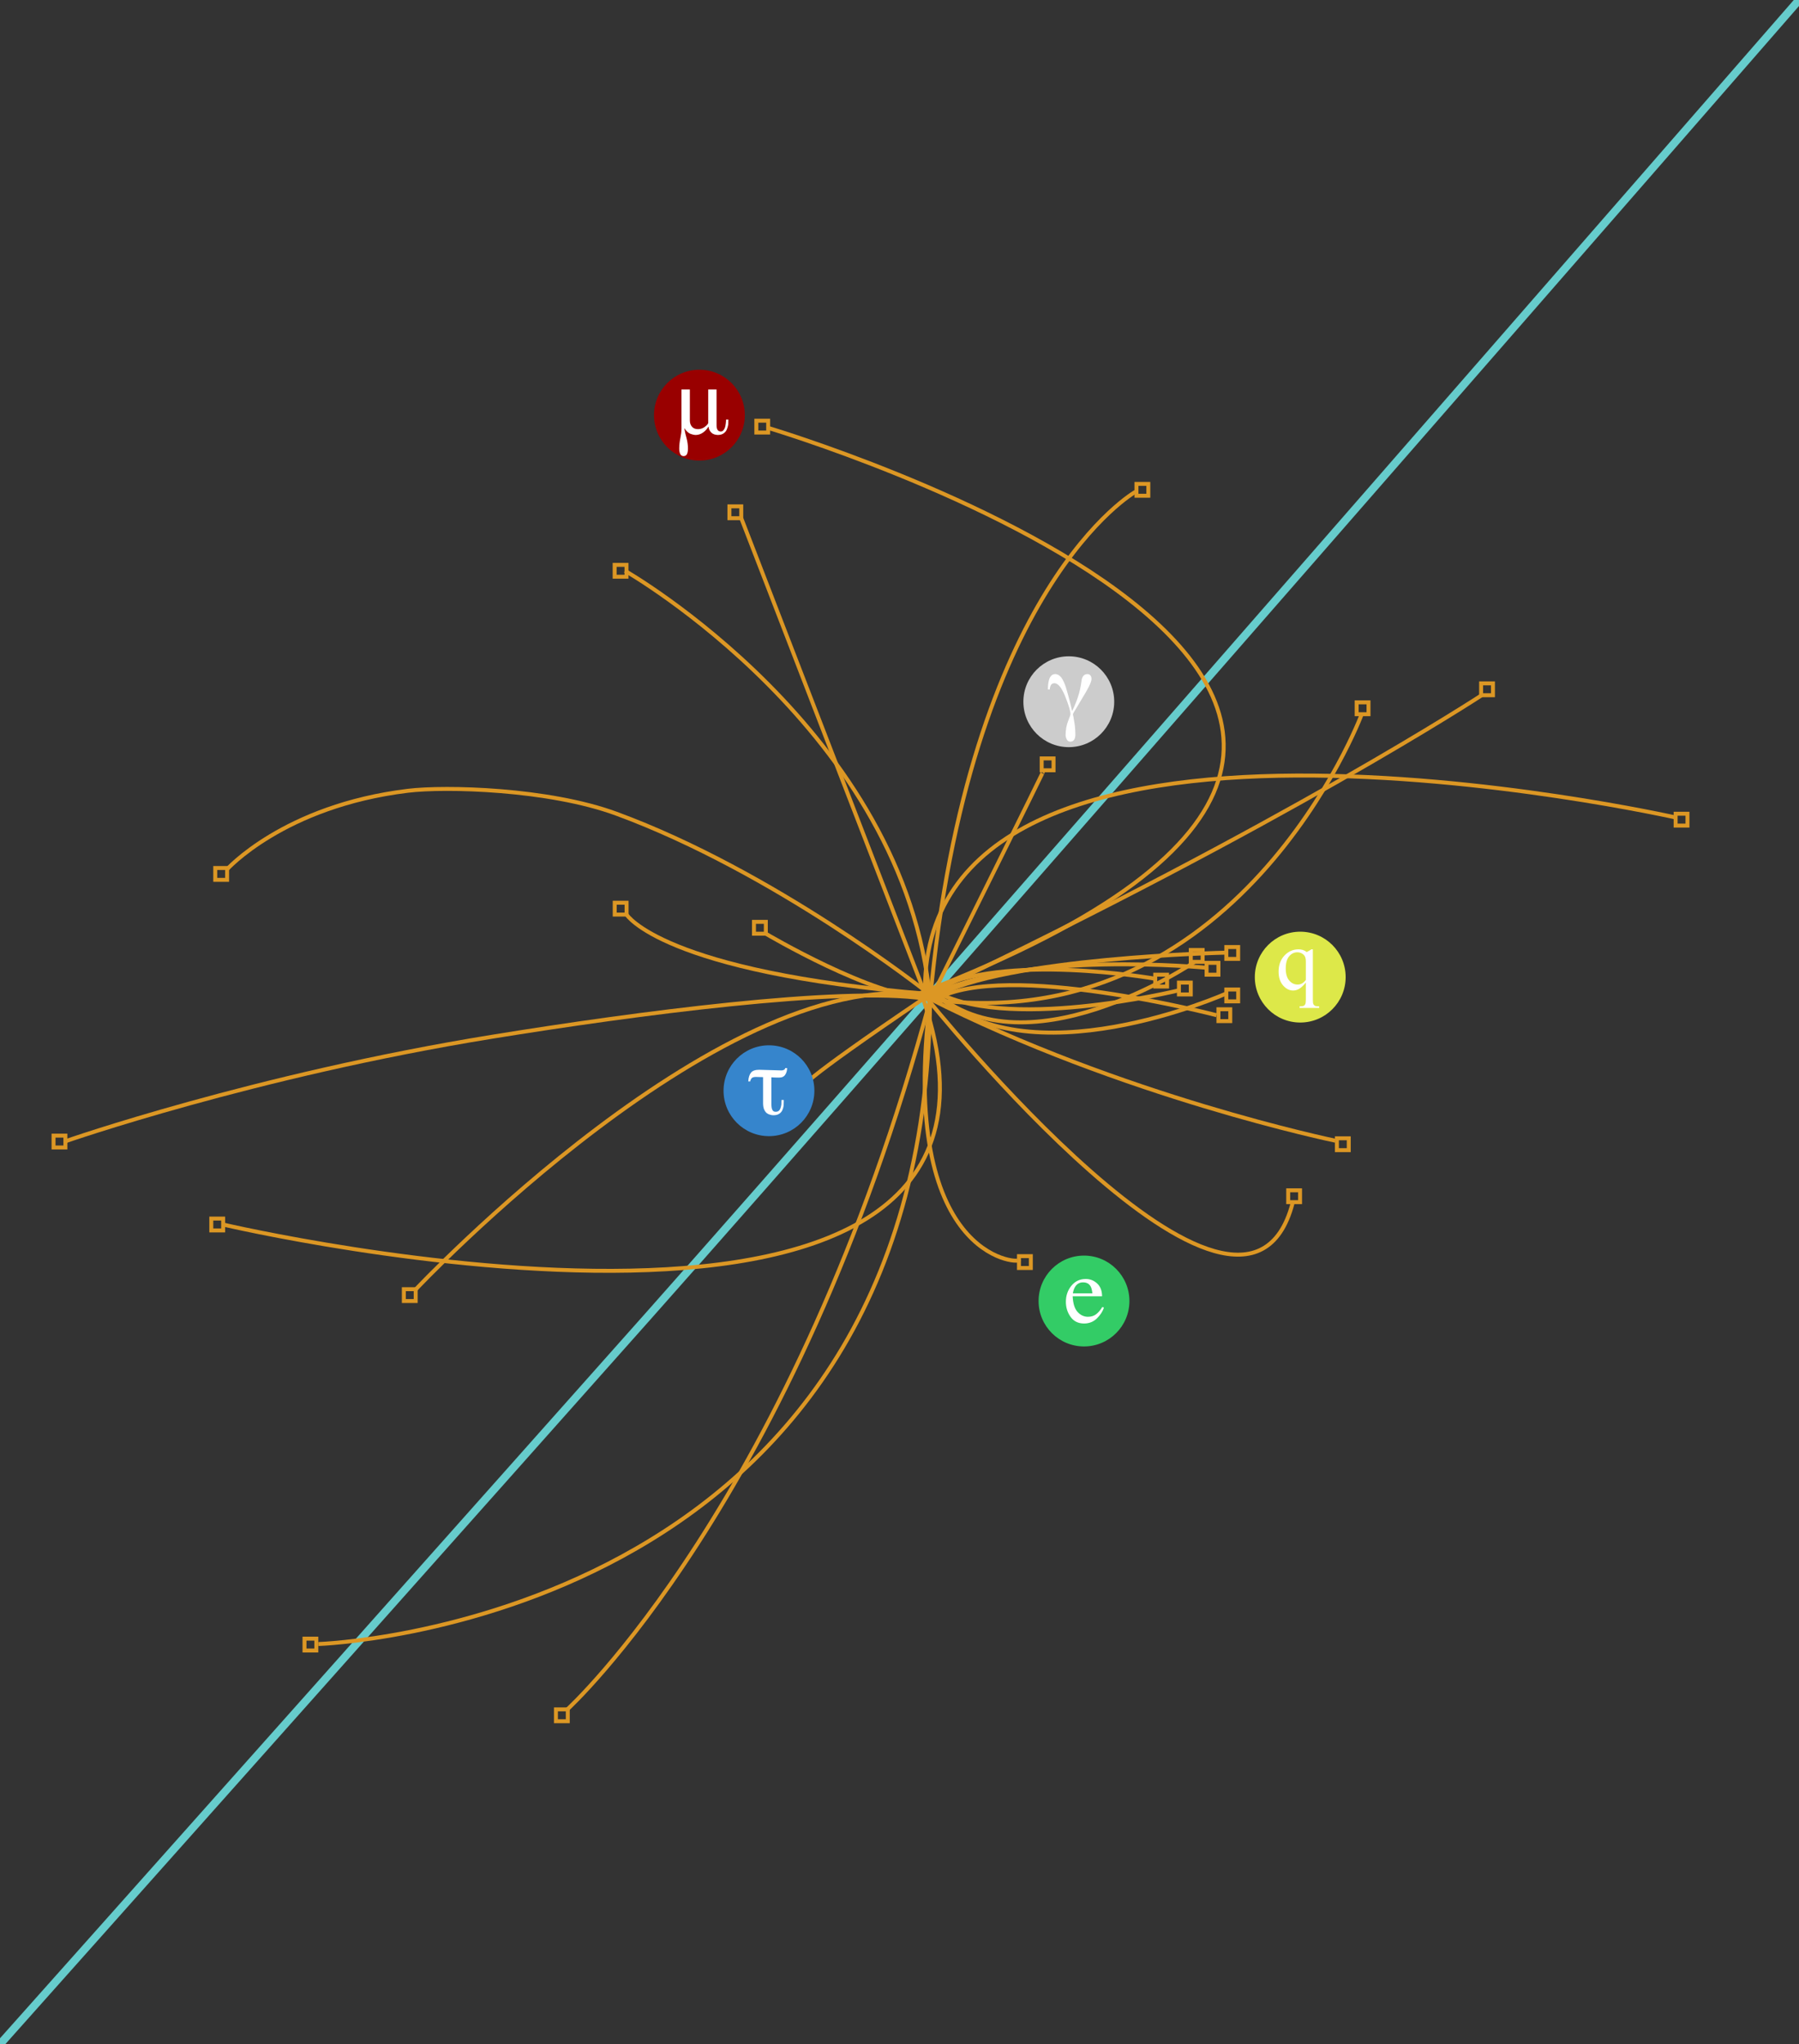 <svg xmlns="http://www.w3.org/2000/svg" xmlns:xlink="http://www.w3.org/1999/xlink" id="Capa_1" width="455.5" height="517.5" x="0" y="0" enable-background="new 162 -88.5 455.5 517.5" version="1.1" viewBox="162 -88.5 455.5 517.5" xml:space="preserve"><rect x="162" y="-88.5" width="455.5" height="517.5" fill="#333333" stroke="none"/><title>home_net</title><description>Created with Sketch.</description><g id="Page-1"><path id="Path-4_1_" fill="none" stroke="#6CC" stroke-width="2" d="M162,429 c0,0,36.082-40.471,81.602-91.596c27.278-30.639,66.573-74.781,82.568-92.788C386.043,177.223,617.5-88.5,617.5-88.5"/><path id="Path-2" fill="none" stroke="#DC9724" d="M219.338,131.726c0,0,14.403-16.201,45.943-20.036 c9.49-1.153,35.566-0.525,52.787,5.804c40.006,14.704,78.129,44.808,78.129,44.808"/><path id="Path-4" fill="none" stroke="#DC9724" d="M178.557,200.418c0,0,47.778-16.689,108.094-26.469 c36.146-5.861,88.221-12.767,109.439-9.652c79.427,11.652,110.698-71.992,110.698-71.992"/><path id="Path-5" fill="none" stroke="#DC9724" d="M242.596,327.693c0,0,153.574-4.855,154.895-163 C407.165,59.831,449.5,36,449.5,36"/><path id="Path-5_1_" fill="none" stroke="#DC9724" d="M420,230.482c0,1.018-30.587-0.428-22.51-65.79 C391.309,96.556,320.247,56,320.247,56"/><path id="Path-6_1_" fill="none" stroke="#DC9724" d="M489.263,216.141 c-12.649,47.871-92.647-52.013-92.647-52.013L349.685,42.685"/><path id="Path-7" fill="none" stroke="#DC9724" d="M537.166,87.499c0,0-49.871,32.667-140.061,75.626 c-67.488-5.5-76.465-20.096-76.465-20.096"/><path id="Path-8" fill="none" stroke="#DC9724" d="M500.064,200.268c0,0-53.909-11.143-103.192-36.208 c-13.465,0.094-40.969-16.188-40.969-16.188"/><path id="Path-9" fill="none" stroke="#DC9724" d="M426.002,107.081c0,0,0.293-0.345-28.512,57.614 c-34.33,127.272-91.872,179.571-91.872,179.571"/><path id="Path-10" fill="none" stroke="#DC9724" d="M267.084,238.105c0,0,79.572-84.729,131.657-74.315 c17.566-9.902,73.76-11.127,73.76-11.127"/><path id="Path-11" fill="none" stroke="#DC9724" d="M365.522,186.529c0,0-2.609,0.058,30.712-22.48 C393.268,74.869,586.5,118.5,586.5,118.5"/><path id="Path-12" fill="none" stroke="#DC9724" d="M356.25,19.75c0,0,231.75,68.75,38.952,143.079 C434.498,272.166,218.5,221.5,218.5,221.5"/><path id="Path-10_1_" fill="none" stroke="#DC9724" d="M472.5,163c0,0-50.965,22.773-74.444-0.707 c17.566-9.902,56.444-3.019,56.444-3.019"/><path id="Path-10_2_" fill="none" stroke="#DC9724" d="M397.832,161.87 c17.567,11.366,62.668,0.335,62.668,0.335"/><path id="Path-10_3_" fill="none" stroke="#DC9724" d="M397.866,163.424 C421.32,151.971,467.5,156.5,467.5,156.5"/></g><circle cx="356.699" cy="187.622" r="11.5" fill="#3685CC"/><circle cx="339.089" cy="16.597" r="11.5" fill="#900"/><circle cx="436.466" cy="240.859" r="11.5" fill="#3C6"/><circle cx="432.615" cy="89.146" r="11.5" fill="#CCC"/><g><path fill="#FFF" d="M427.325,86.038c0-0.414,0.021-0.848,0.067-1.301c0.049-0.445,0.131-0.859,0.246-1.242 c0.125-0.398,0.315-0.719,0.574-0.961c0.233-0.258,0.562-0.387,0.983-0.387c0.586,0.016,1.104,0.32,1.56,0.914 c0.43,0.625,0.797,1.418,1.104,2.379c0.625,2.047,1.15,4.055,1.582,6.023h0.047c0.607-1.25,1.104-2.469,1.486-3.656 c0.385-1.148,0.682-2.539,0.894-4.172c0.077-0.477,0.254-0.852,0.524-1.125c0.26-0.242,0.57-0.363,0.938-0.363 c0.336,0,0.591,0.113,0.763,0.34c0.182,0.234,0.271,0.539,0.271,0.914c-0.018,0.445-0.254,1.117-0.715,2.016 c-0.471,0.906-1.018,1.863-1.643,2.871c-0.586,1.008-1.113,1.891-1.582,2.648c-0.492,0.766-0.746,1.227-0.763,1.383 c0,0.102,0.039,0.293,0.116,0.574c0.048,0.305,0.107,0.691,0.188,1.16c0.194,0.93,0.301,2.074,0.315,3.434 c-0.019,1.164-0.449,1.754-1.302,1.77c-0.414-0.016-0.721-0.23-0.914-0.645c-0.174-0.367-0.26-0.711-0.26-1.031 c0.019-1.344,0.226-2.512,0.621-3.504c0.182-0.484,0.332-0.887,0.457-1.207c0.108-0.32,0.164-0.527,0.164-0.621 s-0.021-0.277-0.068-0.551c-0.049-0.258-0.125-0.578-0.233-0.961c-0.229-0.781-0.53-1.652-0.914-2.613 c-0.366-0.977-0.793-1.832-1.276-2.566c-0.508-0.719-1.043-1.086-1.604-1.102c-0.431,0.016-0.729,0.191-0.894,0.527 c-0.172,0.336-0.258,0.688-0.258,1.055H427.325L427.325,86.038z"/></g><g><path fill="#FFF" d="M439.796,236.421c0.827,0.763,1.241,1.843,1.241,3.24h-7.439c0.078,1.81,0.487,3.127,1.229,3.95 c0.742,0.826,1.621,1.24,2.639,1.24c0.818,0,1.513-0.215,2.073-0.646c0.562-0.431,1.082-1.037,1.561-1.824l0.409,0.144 c-0.318,0.992-0.92,1.912-1.799,2.759c-0.88,0.846-1.955,1.269-3.229,1.269c-1.47,0-2.604-0.556-3.404-1.664 c-0.8-1.109-1.2-2.388-1.2-3.832c0-1.57,0.466-2.927,1.396-4.064c0.931-1.141,2.142-1.713,3.634-1.713 C438.003,235.277,438.968,235.659,439.796,236.421z M434.183,237.316c-0.25,0.422-0.431,0.953-0.539,1.597h4.944 c-0.086-0.781-0.232-1.363-0.444-1.746c-0.383-0.688-1.022-1.03-1.922-1.03C435.33,236.134,434.651,236.527,434.183,237.316z"/></g><g><path fill="#FFF" d="M343.429,19.005c-0.029,1.141,0.319,1.719,1.057,1.734c0.289,0,0.521-0.113,0.701-0.34 c0.174-0.211,0.307-0.457,0.398-0.738c0.163-0.656,0.245-1.297,0.245-1.922h0.599c0,0.383-0.017,0.797-0.047,1.242 c-0.062,0.438-0.185,0.855-0.363,1.254c-0.154,0.383-0.418,0.703-0.783,0.961c-0.354,0.266-0.832,0.406-1.439,0.422 c-0.75-0.016-1.32-0.223-1.711-0.621c-0.397-0.398-0.631-0.887-0.69-1.465h-0.048c-0.354,0.609-0.811,1.105-1.371,1.488 c-0.555,0.383-1.149,0.582-1.793,0.598c-0.383,0-0.848-0.102-1.396-0.305c-0.547-0.227-1.033-0.684-1.465-1.371l-0.047,0.047 c0.125,0.789,0.311,1.598,0.551,2.426c0.229,0.836,0.35,1.699,0.361,2.59c0,0.578-0.072,1.043-0.223,1.395 c-0.156,0.367-0.449,0.559-0.879,0.574c-0.423-0.016-0.712-0.207-0.867-0.574c-0.164-0.352-0.246-0.816-0.246-1.395 c0.018-0.891,0.113-1.754,0.293-2.59c0.172-0.812,0.268-1.59,0.281-2.332V10.11h2.12v7.816c0,0.656,0.177,1.184,0.527,1.582 c0.336,0.422,0.861,0.633,1.582,0.633c0.641-0.023,1.188-0.211,1.649-0.562c0.453-0.32,0.75-0.641,0.894-0.961V10.11h2.106 L343.429,19.005L343.429,19.005z"/></g><g><path fill="#FFF" d="M354.221,182.32c1.438,0.048,3.315,0.104,5.638,0.164c0.229,0,0.435-0.047,0.62-0.143 c0.195-0.104,0.31-0.255,0.341-0.457h0.479c-0.017,0.674-0.177,1.229-0.479,1.678c-0.306,0.492-0.824,0.736-1.56,0.736 c-0.688,0-1.336-0.021-1.944-0.068v6.797c0,0.703,0.09,1.199,0.271,1.488c0.154,0.305,0.434,0.446,0.831,0.435 c0.595,0,0.987-0.298,1.185-0.892c0.109-0.272,0.188-0.597,0.234-0.961c0.016-0.338,0.021-0.713,0.021-1.125h0.598 c0,0.508-0.016,0.994-0.047,1.465c-0.062,0.443-0.188,0.853-0.375,1.22c-0.193,0.366-0.469,0.647-0.818,0.844 c-0.354,0.222-0.824,0.328-1.418,0.328c-0.271,0-0.557-0.047-0.846-0.142c-0.279-0.062-0.56-0.199-0.832-0.41 c-0.258-0.219-0.478-0.526-0.654-0.926c-0.173-0.406-0.26-0.933-0.26-1.569v-6.599c-0.576-0.031-1.18-0.049-1.805-0.049 c-0.414,0-0.742,0.073-0.983,0.225c-0.22,0.173-0.38,0.474-0.479,0.9h-0.479c0.055-0.99,0.288-1.732,0.702-2.229 C352.54,182.559,353.229,182.32,354.221,182.32z"/></g><rect width="3" height="3" x="239.096" y="326.333" fill="none" stroke="#DC9724"/><rect width="3" height="3" x="302.761" y="344.238" fill="none" stroke="#DC9724"/><rect width="3" height="3" x="420" y="229.5" fill="none" stroke="#DC9724"/><rect width="3" height="3" x="488.168" y="212.832" fill="none" stroke="#DC9724"/><rect width="3" height="3" x="500.5" y="199.666" fill="none" stroke="#DC9724"/><rect width="3" height="3" x="264.25" y="237.863" fill="none" stroke="#DC9724"/><rect width="3" height="3" x="215.5" y="219.988" fill="none" stroke="#DC9724"/><rect width="3" height="3" x="175.557" y="198.988" fill="none" stroke="#DC9724"/><rect width="3" height="3" x="216.5" y="131.239" fill="none" stroke="#DC9724"/><rect width="3" height="3" x="317.625" y="54.5" fill="none" stroke="#DC9724"/><rect width="3" height="3" x="346.685" y="39.685" fill="none" stroke="#DC9724"/><rect width="3" height="3" x="317.644" y="140.03" fill="none" stroke="#DC9724"/><rect width="3" height="3" x="352.903" y="144.872" fill="none" stroke="#DC9724"/><rect width="3" height="3" x="353.5" y="18" fill="none" stroke="#DC9724"/><rect width="3" height="3" x="449.75" y="34" fill="none" stroke="#DC9724"/><rect width="3" height="3" x="505.5" y="89.305" fill="none" stroke="#DC9724"/><rect width="3" height="3" x="537.012" y="84.499" fill="none" stroke="#DC9724"/><rect width="3" height="3" x="586.262" y="117.5" fill="none" stroke="#DC9724"/><rect width="3" height="3" x="472.501" y="151.25" fill="none" stroke="#DC9724"/><rect width="3" height="3" x="425.75" y="103.5" fill="none" stroke="#DC9724"/><rect width="3" height="3" x="472.5" y="162" fill="none" stroke="#DC9724"/><rect width="3" height="3" x="460.5" y="160.25" fill="none" stroke="#DC9724"/><rect width="3" height="3" x="454.5" y="158.25" fill="none" stroke="#DC9724"/><rect width="3" height="3" x="467.5" y="155.25" fill="none" stroke="#DC9724"/><circle cx="491.216" cy="158.86" r="11.5" fill="#DDE849"/><rect width="29.947" height="32.001" x="485.01" y="146.667" fill="none"/><g><path fill="#FFF" d="M494.408,151.827v12.654c0,0.63,0.043,1.035,0.129,1.214c0.086,0.179,0.221,0.318,0.403,0.419 c0.182,0.101,0.538,0.15,1.068,0.15v0.397h-4.963v-0.397h0.204c0.4,0,0.704-0.058,0.912-0.172c0.144-0.079,0.259-0.22,0.345-0.425 c0.086-0.203,0.129-0.6,0.129-1.187v-4.232c-0.652,0.773-1.222,1.302-1.708,1.585c-0.487,0.282-0.992,0.424-1.516,0.424 c-0.953,0-1.803-0.434-2.551-1.3c-0.749-0.866-1.123-2.026-1.123-3.48c0-1.669,0.494-3.027,1.482-4.077 c0.988-1.049,2.181-1.573,3.577-1.573c0.407,0,0.783,0.058,1.128,0.172c0.344,0.114,0.65,0.286,0.924,0.516 c0.415-0.2,0.812-0.43,1.191-0.688H494.408z M492.637,159.572v-4.619c0-0.537-0.07-0.96-0.209-1.268 c-0.142-0.308-0.39-0.569-0.747-0.784c-0.358-0.215-0.763-0.322-1.214-0.322c-0.804,0-1.49,0.34-2.062,1.021 c-0.573,0.681-0.858,1.712-0.858,3.094c0,1.325,0.291,2.331,0.875,3.019s1.286,1.031,2.11,1.031c0.422,0,0.799-0.091,1.128-0.274 C491.988,160.287,492.314,159.987,492.637,159.572z"/></g><path id="Path-10_4_" fill="none" stroke="#DC9724" d="M398.996,164.447	C416.564,154.545,470,168.5,470,168.5"/><rect width="3" height="3" x="470.5" y="167" fill="none" stroke="#DC9724"/><path id="Path-10_5_" fill="none" stroke="#DC9724" d="M464.5,155c0,0-43.965,29.773-67.444,6.293"/><rect width="3" height="3" x="463.5" y="152" fill="none" stroke="#DC9724"/></svg>
